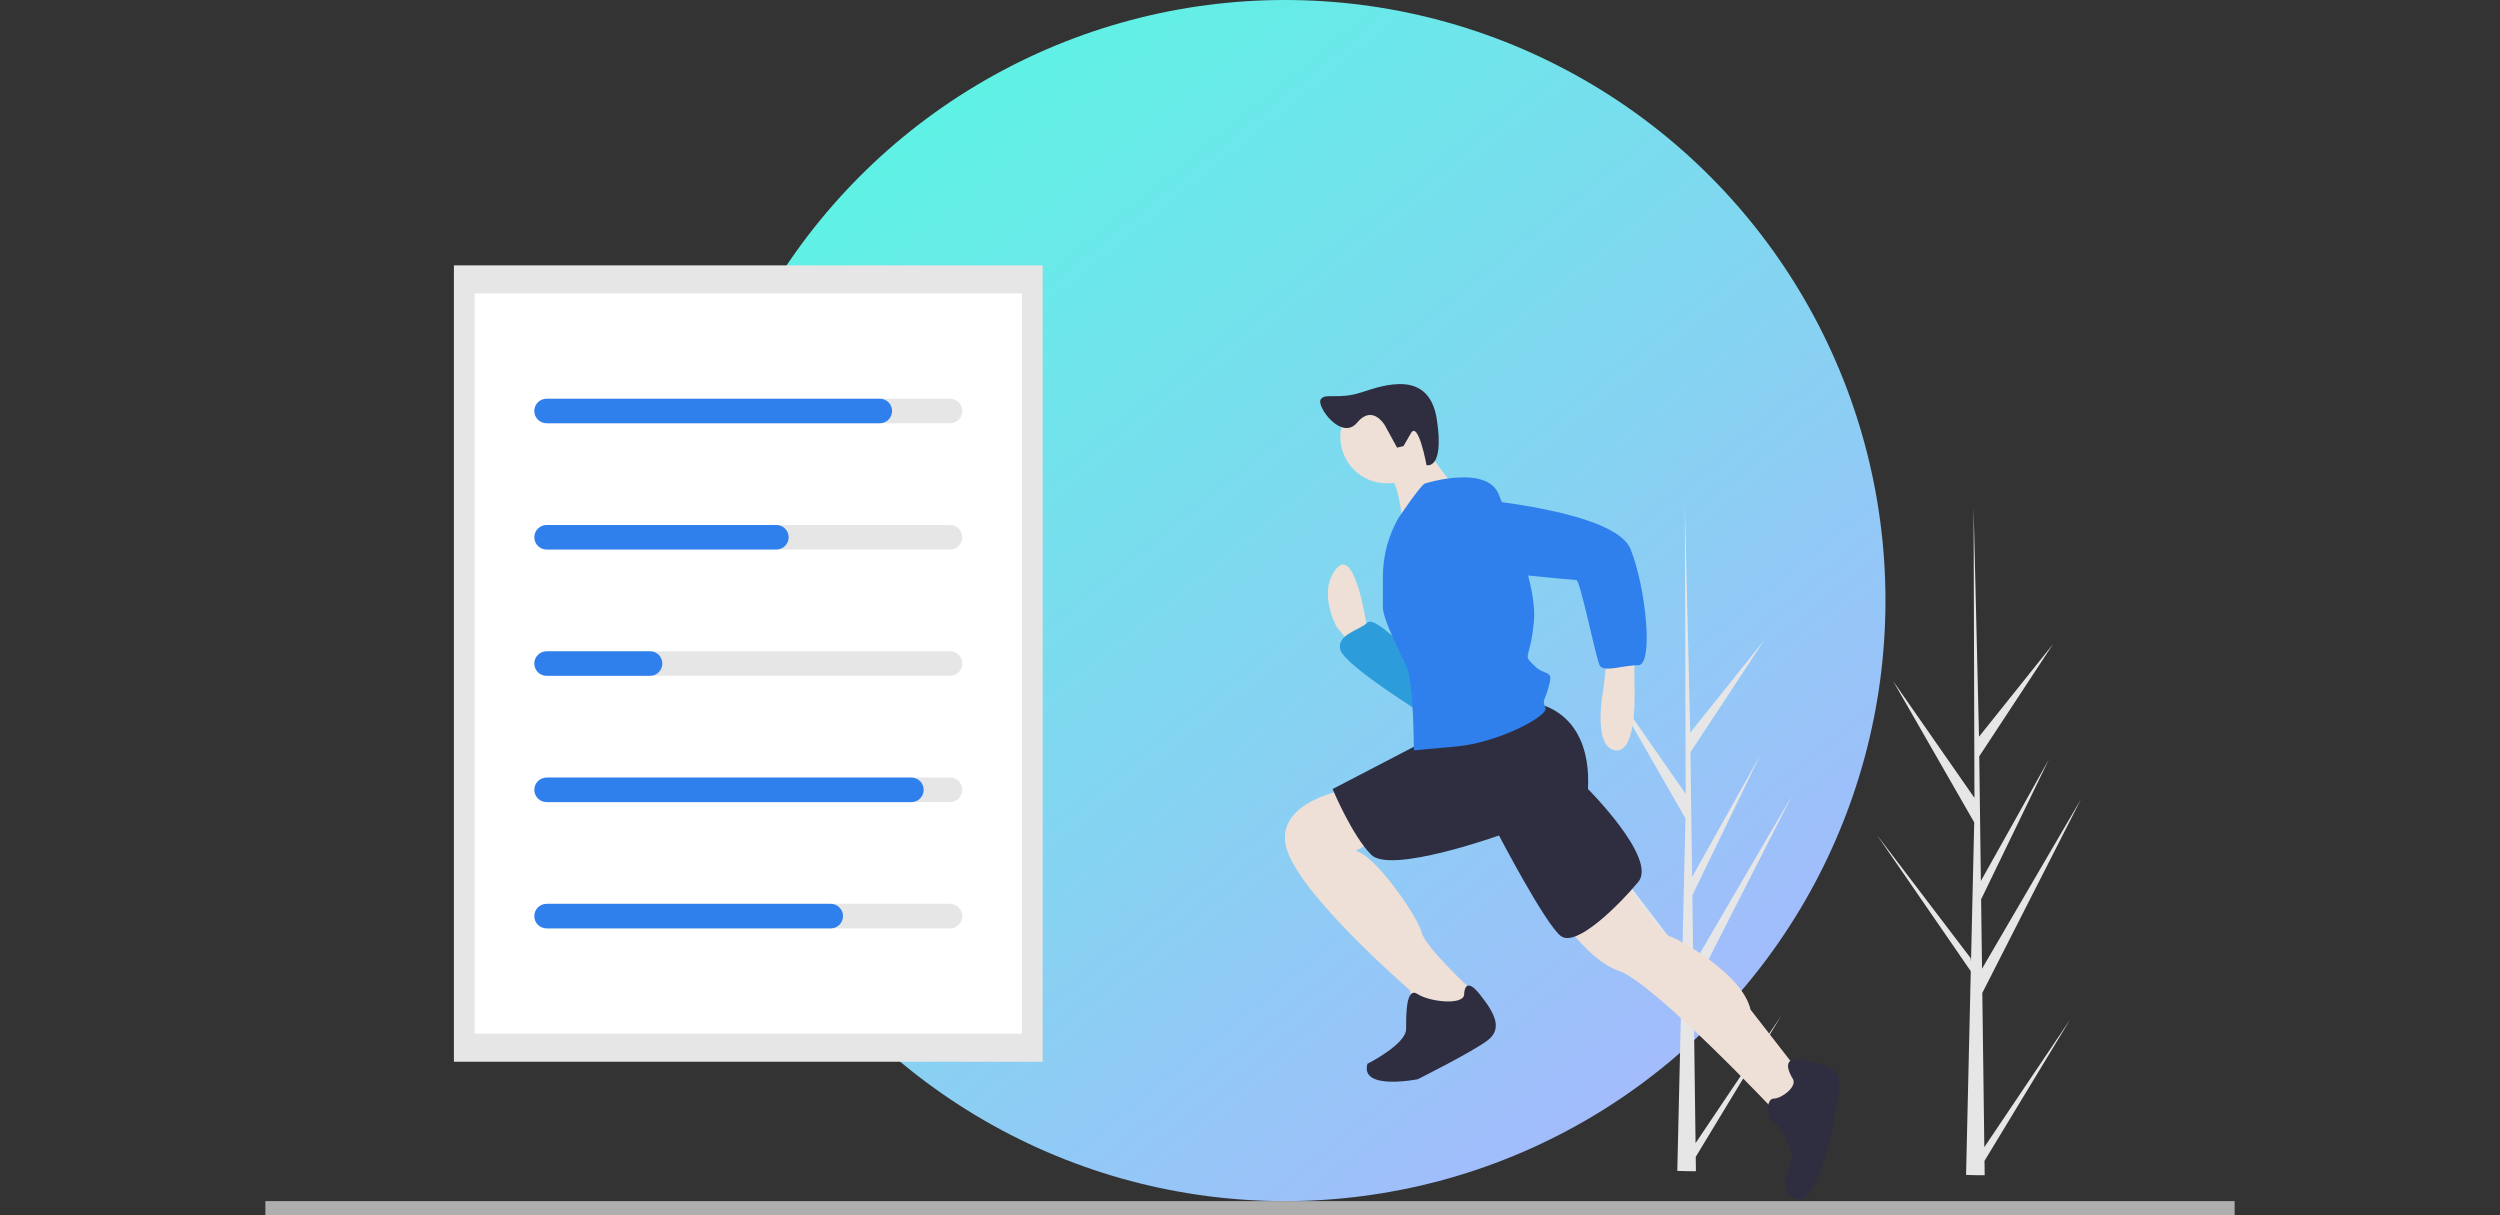 <svg width="358" height="174" viewBox="0 0 358 174" fill="none" xmlns="http://www.w3.org/2000/svg">
<rect x="0" y="0" width="358" height="174" fill="#333333" stroke="none"/>
<circle cx="184" cy="86" r="86" fill="url(#paint0_linear_3_131)"/>
<path d="M242.804 163.695L255.092 145.422L242.83 165.66L242.855 167.716C241.958 167.723 241.07 167.708 240.19 167.672L240.8 141.242L240.783 141.038L240.806 140.999L240.864 138.501L227.408 118.965L240.848 136.632L240.896 137.16L241.356 117.191L229.734 96.936L241.389 113.683L241.267 72.313L241.268 72.176L241.272 72.311L242.043 104.916L252.636 91.672L242.078 107.725L242.309 125.587L252.056 108.154L242.345 128.212L242.474 138.144L256.649 113.862L242.517 141.609L242.804 163.695Z" fill="#E6E6E6"/>
<path d="M284.156 164.27L296.443 145.998L284.181 166.236L284.207 168.292C283.31 168.299 282.421 168.284 281.542 168.247L282.151 141.817L282.135 141.614L282.157 141.574L282.215 139.077L268.759 119.54L282.199 137.208L282.247 137.735L282.708 117.767L271.085 97.512L282.741 114.259L282.619 72.889L282.619 72.751L282.623 72.887L283.395 105.492L293.987 92.248L283.429 108.301L283.661 126.162L293.408 108.73L283.696 128.788L283.825 138.72L298 114.437L283.868 142.185L284.156 164.27Z" fill="#E6E6E6"/>
<path d="M195.815 90.269C195.815 90.269 194.152 78.079 191.382 81.403C188.611 84.728 191.382 89.715 191.382 89.715L193.598 92.486L195.815 90.823V90.269Z" fill="#EEE0D6"/>
<path d="M202.464 94.148C202.464 94.148 196.923 88.053 195.815 89.161C194.706 90.269 191.382 90.823 191.936 93.04C192.49 95.257 204.127 102.46 204.127 102.46L202.464 94.148Z" fill="#2D9CDB"/>
<path opacity="0.1" d="M202.464 94.148C202.464 94.148 196.923 88.053 195.815 89.161C194.706 90.269 191.382 90.823 191.936 93.04C192.49 95.257 204.127 102.46 204.127 102.46L202.464 94.148Z" fill="#2D9CDB"/>
<path d="M234.05 93.594V98.027C234.05 98.027 234.604 108.001 231.279 107.447C227.954 106.893 229.617 98.581 229.617 98.581L230.171 93.594L234.05 93.594Z" fill="#EEE0D6"/>
<path d="M232.387 125.734C232.387 125.734 237.374 133.491 239.037 134.046C240.699 134.6 249.565 139.587 250.674 144.574L258.431 154.548L254.552 159.536C254.552 159.536 236.82 140.695 231.833 139.033C226.846 137.37 221.859 129.058 221.859 129.058L232.387 125.734Z" fill="#EEE0D6"/>
<path d="M193.044 112.989C193.044 112.989 182.516 114.651 184.178 121.301C185.84 127.95 201.91 141.803 201.91 141.803L202.464 145.128L208.56 146.236L211.33 143.466L210.776 141.803C210.776 141.803 204.127 135.708 203.573 133.491C203.018 131.275 196.923 122.409 194.152 121.855L198.031 119.638L193.044 112.989Z" fill="#EEE0D6"/>
<path d="M256.769 154.548C256.769 154.548 254.552 151.224 257.877 151.778C261.202 152.332 263.419 152.886 263.419 155.103C263.419 157.319 260.648 172.835 257.323 171.726C253.998 170.618 256.769 165.631 256.769 165.631C256.769 165.631 255.107 161.198 253.998 160.644C252.89 160.09 252.89 157.319 253.998 157.319C255.107 157.319 257.323 155.657 256.769 154.548Z" fill="#2F2E41"/>
<path d="M209.668 142.358C209.668 142.358 209.668 139.587 211.884 142.358C214.101 145.128 215.209 147.345 212.993 149.007C210.776 150.669 203.018 154.548 203.018 154.548C203.018 154.548 194.706 156.211 195.815 152.332C195.815 152.332 201.356 149.561 201.356 147.345C201.356 145.128 201.356 141.249 203.018 142.358C204.681 143.466 209.668 144.02 209.668 142.358Z" fill="#2F2E41"/>
<path d="M220.196 100.798C220.196 100.798 227.954 101.906 227.4 112.989C227.4 112.989 237.374 122.963 234.604 126.288C231.833 129.613 225.738 135.708 223.521 134.046C221.305 132.383 214.655 119.638 214.655 119.638C214.655 119.638 199.14 125.18 196.369 122.409C193.598 119.638 190.828 112.989 190.828 112.989L204.681 105.785L220.196 100.798Z" fill="#2F2E41"/>
<path d="M198.585 69.212C202.258 69.212 205.235 66.235 205.235 62.563C205.235 58.89 202.258 55.913 198.585 55.913C194.913 55.913 191.936 58.89 191.936 62.563C191.936 66.235 194.913 69.212 198.585 69.212Z" fill="#EEE0D6"/>
<path d="M203.573 63.117C203.573 63.117 207.451 69.212 208.56 69.767C209.668 70.321 200.802 75.862 200.802 75.862C200.802 75.862 200.802 68.658 198.031 66.996L203.573 63.117Z" fill="#EEE0D6"/>
<path d="M204.127 69.212C204.127 69.212 212.993 66.442 214.655 70.875C216.317 75.308 220.196 83.62 219.642 89.161C219.088 94.702 217.98 93.594 219.642 95.257C221.305 96.919 222.413 95.811 221.859 98.027C221.305 100.244 220.751 100.244 221.305 101.352C221.859 102.46 214.655 106.339 208.56 106.893L202.464 107.447C202.464 107.447 202.464 97.473 201.356 95.257C200.248 93.04 198.031 88.607 198.031 86.945V82.546C198.031 79.618 198.795 76.742 200.248 74.2C200.248 74.2 203.573 69.212 204.127 69.212Z" fill="#2F80ED"/>
<path d="M210.776 71.429C210.776 71.429 231.279 73.091 233.496 78.633C235.712 84.174 236.82 95.257 234.604 95.257C232.387 95.257 229.617 96.365 229.062 95.257C228.508 94.148 226.292 83.066 225.738 83.066C225.184 83.066 208.56 81.403 208.56 81.403C208.56 81.403 201.356 72.537 210.776 71.429Z" fill="#2F80ED"/>
<path d="M198.318 60.914C198.318 60.914 196.554 57.848 194.348 60.511C192.142 63.175 188.554 58.28 189.105 57.236C189.656 56.191 191.601 57.283 194.934 56.193C198.268 55.103 204.69 52.883 205.765 60.125C206.841 67.367 204.279 66.608 204.279 66.608C204.279 66.608 203.105 60.191 202.044 62.034L200.983 63.877L200.063 64.104L198.318 60.914Z" fill="#2F2E41"/>
<path d="M320 172H38V174H320V172Z" fill="#AEAEAE"/>
<path d="M149.31 38H65V152.039H149.31V38Z" fill="#E6E6E6"/>
<path d="M146.339 42.019H67.971V148.021H146.339V42.019Z" fill="white"/>
<path d="M136.038 60.611H78.523C78.057 60.611 77.61 60.425 77.281 60.095C76.952 59.766 76.767 59.319 76.767 58.853C76.767 58.387 76.952 57.94 77.281 57.611C77.61 57.281 78.057 57.096 78.523 57.095H136.038C136.269 57.094 136.498 57.14 136.712 57.228C136.925 57.316 137.119 57.446 137.283 57.609C137.446 57.772 137.576 57.966 137.665 58.18C137.753 58.393 137.799 58.622 137.799 58.853C137.799 59.084 137.753 59.313 137.665 59.526C137.576 59.74 137.446 59.934 137.283 60.097C137.119 60.26 136.925 60.39 136.712 60.478C136.498 60.566 136.269 60.611 136.038 60.611Z" fill="#E6E6E6"/>
<path d="M136.038 78.694H78.523C78.057 78.694 77.61 78.508 77.281 78.179C76.952 77.849 76.767 77.402 76.767 76.936C76.767 76.471 76.952 76.024 77.281 75.694C77.61 75.364 78.057 75.179 78.523 75.178H136.038C136.269 75.178 136.498 75.223 136.712 75.311C136.925 75.4 137.119 75.529 137.283 75.692C137.446 75.856 137.576 76.049 137.665 76.263C137.753 76.476 137.799 76.705 137.799 76.936C137.799 77.167 137.753 77.396 137.665 77.61C137.576 77.823 137.446 78.017 137.283 78.18C137.119 78.344 136.925 78.473 136.712 78.561C136.498 78.65 136.269 78.695 136.038 78.694Z" fill="#E6E6E6"/>
<path d="M136.038 96.778H78.523C78.057 96.777 77.61 96.592 77.281 96.262C76.952 95.932 76.767 95.486 76.767 95.02C76.767 94.554 76.952 94.107 77.281 93.777C77.61 93.448 78.057 93.262 78.523 93.262H136.038C136.269 93.261 136.498 93.306 136.712 93.395C136.925 93.483 137.119 93.612 137.283 93.776C137.446 93.939 137.576 94.133 137.665 94.346C137.753 94.56 137.799 94.789 137.799 95.02C137.799 95.251 137.753 95.48 137.665 95.693C137.576 95.906 137.446 96.1 137.283 96.264C137.119 96.427 136.925 96.556 136.712 96.645C136.498 96.733 136.269 96.778 136.038 96.778Z" fill="#E6E6E6"/>
<path d="M136.038 114.861H78.523C78.057 114.861 77.61 114.675 77.281 114.345C76.952 114.016 76.767 113.569 76.767 113.103C76.767 112.637 76.952 112.19 77.281 111.861C77.61 111.531 78.057 111.346 78.523 111.345H136.038C136.269 111.345 136.498 111.39 136.712 111.478C136.925 111.566 137.119 111.696 137.283 111.859C137.446 112.022 137.576 112.216 137.665 112.43C137.753 112.643 137.799 112.872 137.799 113.103C137.799 113.334 137.753 113.563 137.665 113.776C137.576 113.99 137.446 114.184 137.283 114.347C137.119 114.51 136.925 114.64 136.712 114.728C136.498 114.816 136.269 114.862 136.038 114.861Z" fill="#E6E6E6"/>
<path d="M136.038 132.945H78.523C78.057 132.944 77.61 132.759 77.281 132.429C76.952 132.099 76.767 131.652 76.767 131.187C76.767 130.721 76.952 130.274 77.281 129.944C77.61 129.615 78.057 129.429 78.523 129.428H136.038C136.269 129.428 136.498 129.473 136.712 129.562C136.925 129.65 137.119 129.779 137.283 129.943C137.446 130.106 137.576 130.3 137.665 130.513C137.753 130.727 137.799 130.955 137.799 131.187C137.799 131.418 137.753 131.646 137.665 131.86C137.576 132.073 137.446 132.267 137.283 132.431C137.119 132.594 136.925 132.723 136.712 132.811C136.498 132.9 136.269 132.945 136.038 132.945Z" fill="#E6E6E6"/>
<path d="M125.992 60.611H78.272C78.041 60.611 77.812 60.566 77.598 60.478C77.385 60.39 77.191 60.26 77.027 60.097C76.864 59.934 76.734 59.74 76.645 59.526C76.557 59.313 76.511 59.084 76.511 58.853C76.511 58.622 76.557 58.393 76.645 58.18C76.734 57.966 76.864 57.772 77.027 57.609C77.191 57.446 77.385 57.316 77.598 57.228C77.812 57.14 78.041 57.094 78.272 57.095H125.992C126.458 57.096 126.904 57.281 127.234 57.611C127.563 57.94 127.748 58.387 127.748 58.853C127.748 59.319 127.563 59.766 127.234 60.095C126.904 60.425 126.458 60.611 125.992 60.611Z" fill="#2F80ED"/>
<path d="M111.173 78.694H78.272C77.805 78.694 77.358 78.509 77.029 78.18C76.699 77.85 76.514 77.403 76.514 76.936C76.514 76.47 76.699 76.023 77.029 75.693C77.358 75.363 77.805 75.178 78.272 75.178H111.173C111.405 75.178 111.633 75.223 111.847 75.311C112.061 75.4 112.255 75.529 112.418 75.692C112.582 75.856 112.711 76.049 112.8 76.263C112.888 76.476 112.934 76.705 112.934 76.936C112.934 77.167 112.888 77.396 112.8 77.61C112.711 77.823 112.582 78.017 112.418 78.18C112.255 78.344 112.061 78.473 111.847 78.561C111.633 78.65 111.405 78.695 111.173 78.694Z" fill="#2F80ED"/>
<path d="M93.09 96.778H78.272C78.041 96.778 77.812 96.733 77.598 96.645C77.385 96.556 77.191 96.427 77.027 96.264C76.864 96.1 76.734 95.906 76.645 95.693C76.557 95.48 76.511 95.251 76.511 95.02C76.511 94.789 76.557 94.56 76.645 94.346C76.734 94.133 76.864 93.939 77.027 93.776C77.191 93.612 77.385 93.483 77.598 93.395C77.812 93.306 78.041 93.261 78.272 93.262H93.09C93.556 93.262 94.003 93.448 94.332 93.777C94.661 94.107 94.846 94.554 94.846 95.02C94.846 95.486 94.661 95.932 94.332 96.262C94.003 96.592 93.556 96.777 93.09 96.778Z" fill="#2F80ED"/>
<path d="M130.513 114.861H78.272C77.805 114.861 77.358 114.676 77.029 114.346C76.699 114.017 76.514 113.569 76.514 113.103C76.514 112.637 76.699 112.19 77.029 111.86C77.358 111.53 77.805 111.345 78.272 111.345H130.513C130.979 111.345 131.426 111.53 131.756 111.86C132.086 112.19 132.271 112.637 132.271 113.103C132.271 113.569 132.086 114.017 131.756 114.346C131.426 114.676 130.979 114.861 130.513 114.861Z" fill="#2F80ED"/>
<path d="M118.959 132.945H78.272C78.041 132.945 77.812 132.9 77.598 132.811C77.385 132.723 77.191 132.594 77.027 132.431C76.864 132.267 76.734 132.073 76.645 131.86C76.557 131.646 76.511 131.418 76.511 131.187C76.511 130.955 76.557 130.727 76.645 130.513C76.734 130.3 76.864 130.106 77.027 129.943C77.191 129.779 77.385 129.65 77.598 129.562C77.812 129.473 78.041 129.428 78.272 129.428H118.959C119.19 129.428 119.419 129.473 119.633 129.562C119.846 129.65 120.041 129.779 120.204 129.943C120.368 130.106 120.497 130.3 120.586 130.513C120.674 130.727 120.72 130.955 120.72 131.187C120.72 131.418 120.674 131.646 120.586 131.86C120.497 132.073 120.368 132.267 120.204 132.431C120.041 132.594 119.846 132.723 119.633 132.811C119.419 132.9 119.19 132.945 118.959 132.945Z" fill="#2F80ED"/>
<defs>
<linearGradient id="paint0_linear_3_131" x1="85" y1="-1.45373e-07" x2="236" y2="186" gradientUnits="userSpaceOnUse">
<stop stop-color="#4EFFDF"/>
<stop offset="1" stop-color="#ACB4FF"/>
</linearGradient>
</defs>
</svg>

